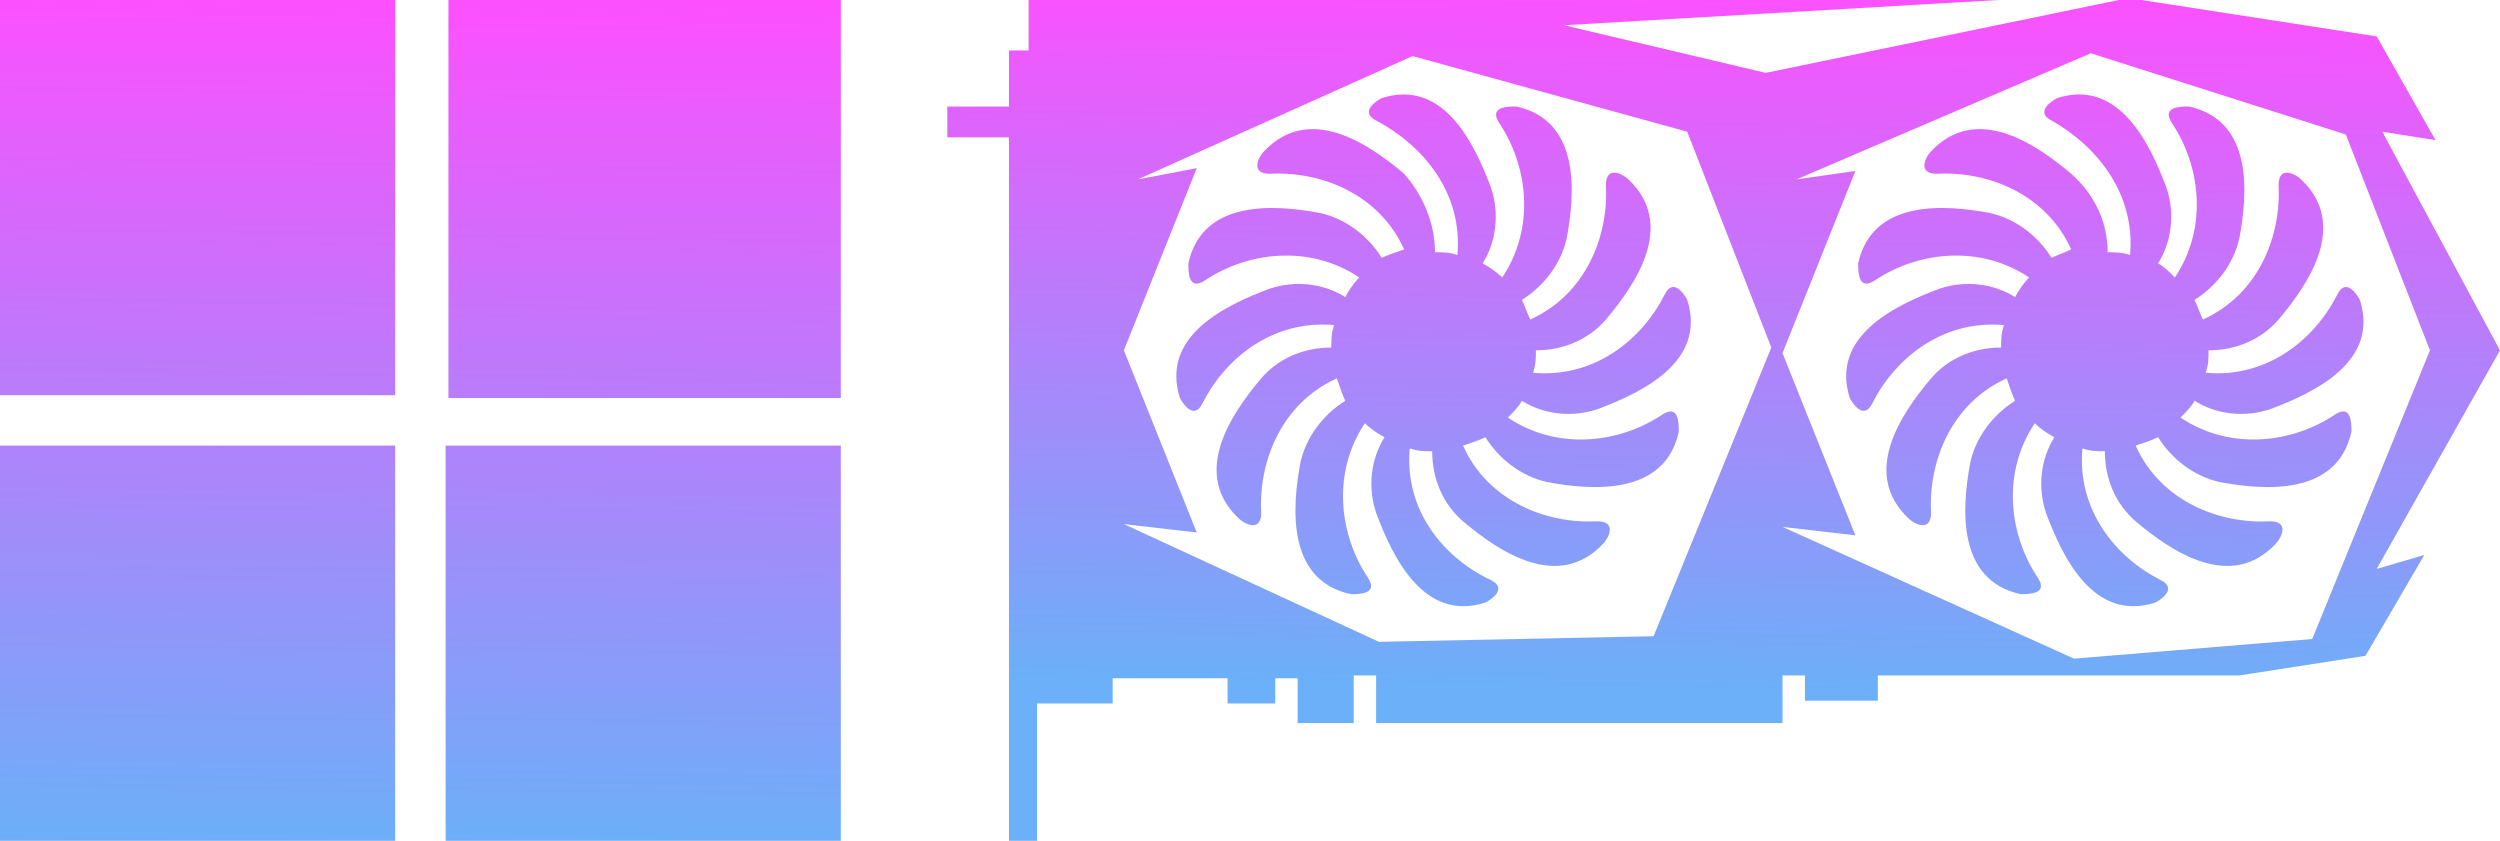 <?xml version="1.0" encoding="utf-8"?>
<!-- Generator: Adobe Illustrator 23.0.1, SVG Export Plug-In . SVG Version: 6.00 Build 0)  -->
<svg version="1.1" id="Ebene_1" xmlns="http://www.w3.org/2000/svg" xmlns:xlink="http://www.w3.org/1999/xlink" x="0px" y="0px"
	 viewBox="0 0 89.2 30" style="enable-background:new 0 0 89.2 30;" xml:space="preserve">
<style type="text/css">
	.st0{fill-rule:evenodd;clip-rule:evenodd;fill:url(#SVGID_1_);}
	.st1{fill-rule:evenodd;clip-rule:evenodd;fill:url(#SVGID_2_);}
	.st2{fill-rule:evenodd;clip-rule:evenodd;fill:url(#SVGID_3_);}
	.st3{fill:url(#SVGID_4_);}
	.st4{fill:url(#SVGID_5_);}
	.st5{fill:url(#SVGID_6_);}
	.st6{fill:url(#SVGID_7_);}
</style>
<g>
	
		<linearGradient id="SVGID_1_" gradientUnits="userSpaceOnUse" x1="61.611" y1="32.582" x2="61.163" y2="7.328" gradientTransform="matrix(1 0 0 -1 0 32)">
		<stop  offset="0" style="stop-color:#FD4FFE"/>
		<stop  offset="1" style="stop-color:#6BB0F8"/>
	</linearGradient>
	<path class="st0" d="M36,30h1v-4.9h2.7v-0.9h4.1v0.9h1.7v-0.9h0.8v0.9v0.7h2v-1.7h0.8v1.7h14.5v-1.7h0.8V25H67v-0.9h12.9l4.5-0.7
		l2.1-3.6l-1.7,0.5l4.4-7.8L85,4.7L86.9,5l-2.1-3.7L76.4,0h-0.8L63,2.6l-7.2-1.7L71.3,0H36.7v1.8H36v2h-2.2v1.1H36V30z M40.6,6.4
		L50.4,2l9.8,2.7l3,7.7L59,22.7l-9.8,0.2l-9.1-4.2l2.6,0.3l-2.6-6.5L42.7,6L40.6,6.4z M64.1,6.4l10.5-4.5l9.1,2.9l3,7.7l-4.2,10.3
		L74,23.5l-10.4-4.7l2.6,0.3l-2.6-6.5l2.6-6.5L64.1,6.4z"/>
	
		<linearGradient id="SVGID_2_" gradientUnits="userSpaceOnUse" x1="51.341" y1="32.764" x2="50.893" y2="7.51" gradientTransform="matrix(1 0 0 -1 0 32)">
		<stop  offset="0" style="stop-color:#FD4FFE"/>
		<stop  offset="1" style="stop-color:#6BB0F8"/>
	</linearGradient>
	<path class="st1" d="M51.2,9c0.3,0,0.5,0,0.8,0.1c0.2-2.2-1.2-3.9-2.9-4.8c-0.6-0.3,0-0.7,0.2-0.8c2.2-0.7,3.3,1.6,3.9,3.2
		c0.3,0.9,0.2,1.9-0.3,2.7c0.2,0.1,0.5,0.3,0.7,0.5c1.2-1.8,0.9-4-0.1-5.5c-0.4-0.6,0.3-0.6,0.6-0.6c2.3,0.5,2.1,3.1,1.8,4.7
		c-0.2,0.9-0.8,1.7-1.6,2.2c0.1,0.2,0.2,0.5,0.3,0.7c2-0.9,2.8-3,2.7-4.8c0-0.7,0.6-0.4,0.8-0.2c1.7,1.6,0.3,3.7-0.8,5
		c-0.6,0.7-1.5,1.1-2.5,1.1c0,0.3,0,0.5-0.1,0.8c2.2,0.2,3.9-1.2,4.7-2.8c0.3-0.6,0.7,0,0.8,0.2c0.7,2.2-1.6,3.3-3.2,3.9
		c-0.9,0.3-1.9,0.2-2.7-0.3c-0.1,0.2-0.3,0.4-0.5,0.6c1.8,1.2,4,0.9,5.5-0.1c0.6-0.4,0.6,0.3,0.6,0.6c-0.5,2.3-3.1,2.1-4.7,1.8
		c-0.9-0.2-1.7-0.8-2.2-1.6c-0.2,0.1-0.5,0.2-0.8,0.3c0.9,2,3,2.8,4.8,2.7c0.7,0,0.4,0.6,0.2,0.8c-1.6,1.7-3.7,0.3-5-0.8
		c-0.7-0.6-1.1-1.5-1.1-2.5c-0.3,0-0.5,0-0.8-0.1c-0.2,2.2,1.2,3.9,2.9,4.7c0.6,0.3,0,0.7-0.2,0.8c-2.2,0.7-3.3-1.6-3.9-3.2
		c-0.3-0.9-0.2-1.9,0.3-2.7c-0.2-0.1-0.5-0.3-0.7-0.5c-1.2,1.8-0.9,4,0.1,5.5c0.4,0.6-0.3,0.6-0.6,0.6c-2.3-0.5-2.1-3.1-1.8-4.7
		c0.2-0.9,0.8-1.7,1.6-2.2c-0.1-0.2-0.2-0.5-0.3-0.8c-2,0.9-2.8,3-2.7,4.8c0,0.7-0.6,0.4-0.8,0.2c-1.7-1.6-0.3-3.7,0.8-5
		c0.6-0.7,1.5-1.1,2.5-1.1c0-0.3,0-0.5,0.1-0.8c-2.2-0.2-3.9,1.2-4.7,2.8c-0.3,0.6-0.7,0-0.8-0.2c-0.7-2.2,1.6-3.3,3.2-3.9
		c0.9-0.3,1.9-0.2,2.7,0.3c0.1-0.2,0.3-0.5,0.5-0.7C46.7,8.7,44.5,9,43,10c-0.6,0.4-0.6-0.3-0.6-0.6c0.5-2.3,3.1-2.1,4.7-1.8
		c0.9,0.2,1.7,0.8,2.2,1.6c0.2-0.1,0.5-0.2,0.8-0.3c-0.9-2-3-2.8-4.8-2.7c-0.7,0-0.4-0.6-0.2-0.8c1.6-1.7,3.7-0.3,5,0.8
		C50.8,7,51.2,8,51.2,9L51.2,9z"/>
	
		<linearGradient id="SVGID_3_" gradientUnits="userSpaceOnUse" x1="75.283" y1="32.339" x2="74.835" y2="7.085" gradientTransform="matrix(1 0 0 -1 0 32)">
		<stop  offset="0" style="stop-color:#FD4FFE"/>
		<stop  offset="1" style="stop-color:#6BB0F8"/>
	</linearGradient>
	<path class="st2" d="M75.2,9c0.3,0,0.5,0,0.8,0.1c0.2-2.2-1.2-3.9-2.8-4.8c-0.6-0.3,0-0.7,0.2-0.8c2.2-0.7,3.3,1.6,3.9,3.2
		c0.3,0.9,0.2,1.9-0.3,2.7c0.2,0.1,0.4,0.3,0.6,0.5c1.2-1.8,0.9-4-0.1-5.5c-0.4-0.6,0.3-0.6,0.6-0.6c2.3,0.5,2.1,3.1,1.8,4.7
		c-0.2,0.9-0.8,1.7-1.6,2.2c0.1,0.2,0.2,0.5,0.3,0.7c2-0.9,2.8-3,2.7-4.8c0-0.7,0.6-0.4,0.8-0.2c1.7,1.6,0.3,3.7-0.8,5
		c-0.6,0.7-1.5,1.1-2.5,1.1c0,0.3,0,0.5-0.1,0.8c2.2,0.2,3.9-1.2,4.7-2.8c0.3-0.6,0.7,0,0.8,0.2c0.7,2.2-1.6,3.3-3.2,3.9
		c-0.9,0.3-1.9,0.2-2.7-0.3c-0.1,0.2-0.3,0.4-0.5,0.6c1.8,1.2,4,0.9,5.5-0.1c0.6-0.4,0.6,0.3,0.6,0.6c-0.5,2.3-3.1,2.1-4.7,1.8
		c-0.9-0.2-1.7-0.8-2.2-1.6c-0.2,0.1-0.5,0.2-0.8,0.3c0.9,2,3,2.8,4.8,2.7c0.7,0,0.4,0.6,0.2,0.8c-1.6,1.7-3.7,0.3-5-0.8
		c-0.7-0.6-1.1-1.5-1.1-2.5c-0.3,0-0.5,0-0.8-0.1c-0.2,2.2,1.2,3.9,2.8,4.7c0.6,0.3,0,0.7-0.2,0.8c-2.2,0.7-3.3-1.6-3.9-3.2
		c-0.3-0.9-0.2-1.9,0.3-2.7c-0.2-0.1-0.5-0.3-0.7-0.5c-1.2,1.8-0.9,4,0.1,5.5c0.4,0.6-0.3,0.6-0.6,0.6c-2.3-0.5-2.1-3.1-1.8-4.7
		c0.2-0.9,0.8-1.7,1.6-2.2c-0.1-0.2-0.2-0.5-0.3-0.8c-2,0.9-2.8,3-2.7,4.8c0,0.7-0.6,0.4-0.8,0.2c-1.7-1.6-0.3-3.7,0.8-5
		c0.6-0.7,1.5-1.1,2.5-1.1c0-0.3,0-0.5,0.1-0.8c-2.2-0.2-3.9,1.2-4.7,2.8c-0.3,0.6-0.7,0-0.8-0.2c-0.7-2.2,1.6-3.3,3.2-3.9
		c0.9-0.3,1.9-0.2,2.7,0.3c0.1-0.2,0.3-0.5,0.5-0.7c-1.8-1.2-4-0.9-5.5,0.1c-0.6,0.4-0.6-0.3-0.6-0.6c0.5-2.3,3.1-2.1,4.7-1.8
		c0.9,0.2,1.7,0.8,2.2,1.6c0.2-0.1,0.5-0.2,0.7-0.3c-0.9-2-3-2.8-4.8-2.7c-0.7,0-0.4-0.6-0.2-0.8c1.6-1.7,3.7-0.3,5,0.8
		C74.8,7,75.2,8,75.2,9L75.2,9z"/>
</g>
<g>
	<linearGradient id="SVGID_4_" gradientUnits="userSpaceOnUse" x1="23.315" y1="6.501990e-03" x2="22.815" y2="30.34">
		<stop  offset="0" style="stop-color:#FD4FFE"/>
		<stop  offset="1" style="stop-color:#6BB0F8"/>
	</linearGradient>
	<path class="st3" d="M15.9,15.9c0,4.8,0,9.4,0,14.1c4.7,0,9.3,0,14.1,0c0-4.9,0-9.5,0-14.1C25.2,15.9,20.6,15.9,15.9,15.9z"/>
	<linearGradient id="SVGID_5_" gradientUnits="userSpaceOnUse" x1="7.158" y1="-0.26" x2="6.658" y2="30.073">
		<stop  offset="0" style="stop-color:#FD4FFE"/>
		<stop  offset="1" style="stop-color:#6BB0F8"/>
	</linearGradient>
	<path class="st4" d="M14.1,0C9.3,0,4.7,0,0,0c0,4.8,0,9.5,0,14.1c4.8,0,9.5,0,14.1,0C14.1,9.3,14.1,4.7,14.1,0z"/>
	<linearGradient id="SVGID_6_" gradientUnits="userSpaceOnUse" x1="7.421" y1="-0.146" x2="6.921" y2="30.187">
		<stop  offset="0" style="stop-color:#FD4FFE"/>
		<stop  offset="1" style="stop-color:#6BB0F8"/>
	</linearGradient>
	<path class="st5" d="M0,30c4.8,0,9.5,0,14.1,0c0-4.8,0-9.4,0-14.1c-4.8,0-9.3,0-14.1,0C0,20.8,0,25.4,0,30z"/>
	<linearGradient id="SVGID_7_" gradientUnits="userSpaceOnUse" x1="23.092" y1="2.825185e-03" x2="22.592" y2="30.336">
		<stop  offset="0" style="stop-color:#FD4FFE"/>
		<stop  offset="1" style="stop-color:#6BB0F8"/>
	</linearGradient>
	<path class="st6" d="M30,0c-4.8,0-9.3,0-14,0c0,4.8,0,9.5,0,14.2c4.8,0,9.3,0,14,0C30,9.4,30,4.7,30,0z"/>
</g>
</svg>
